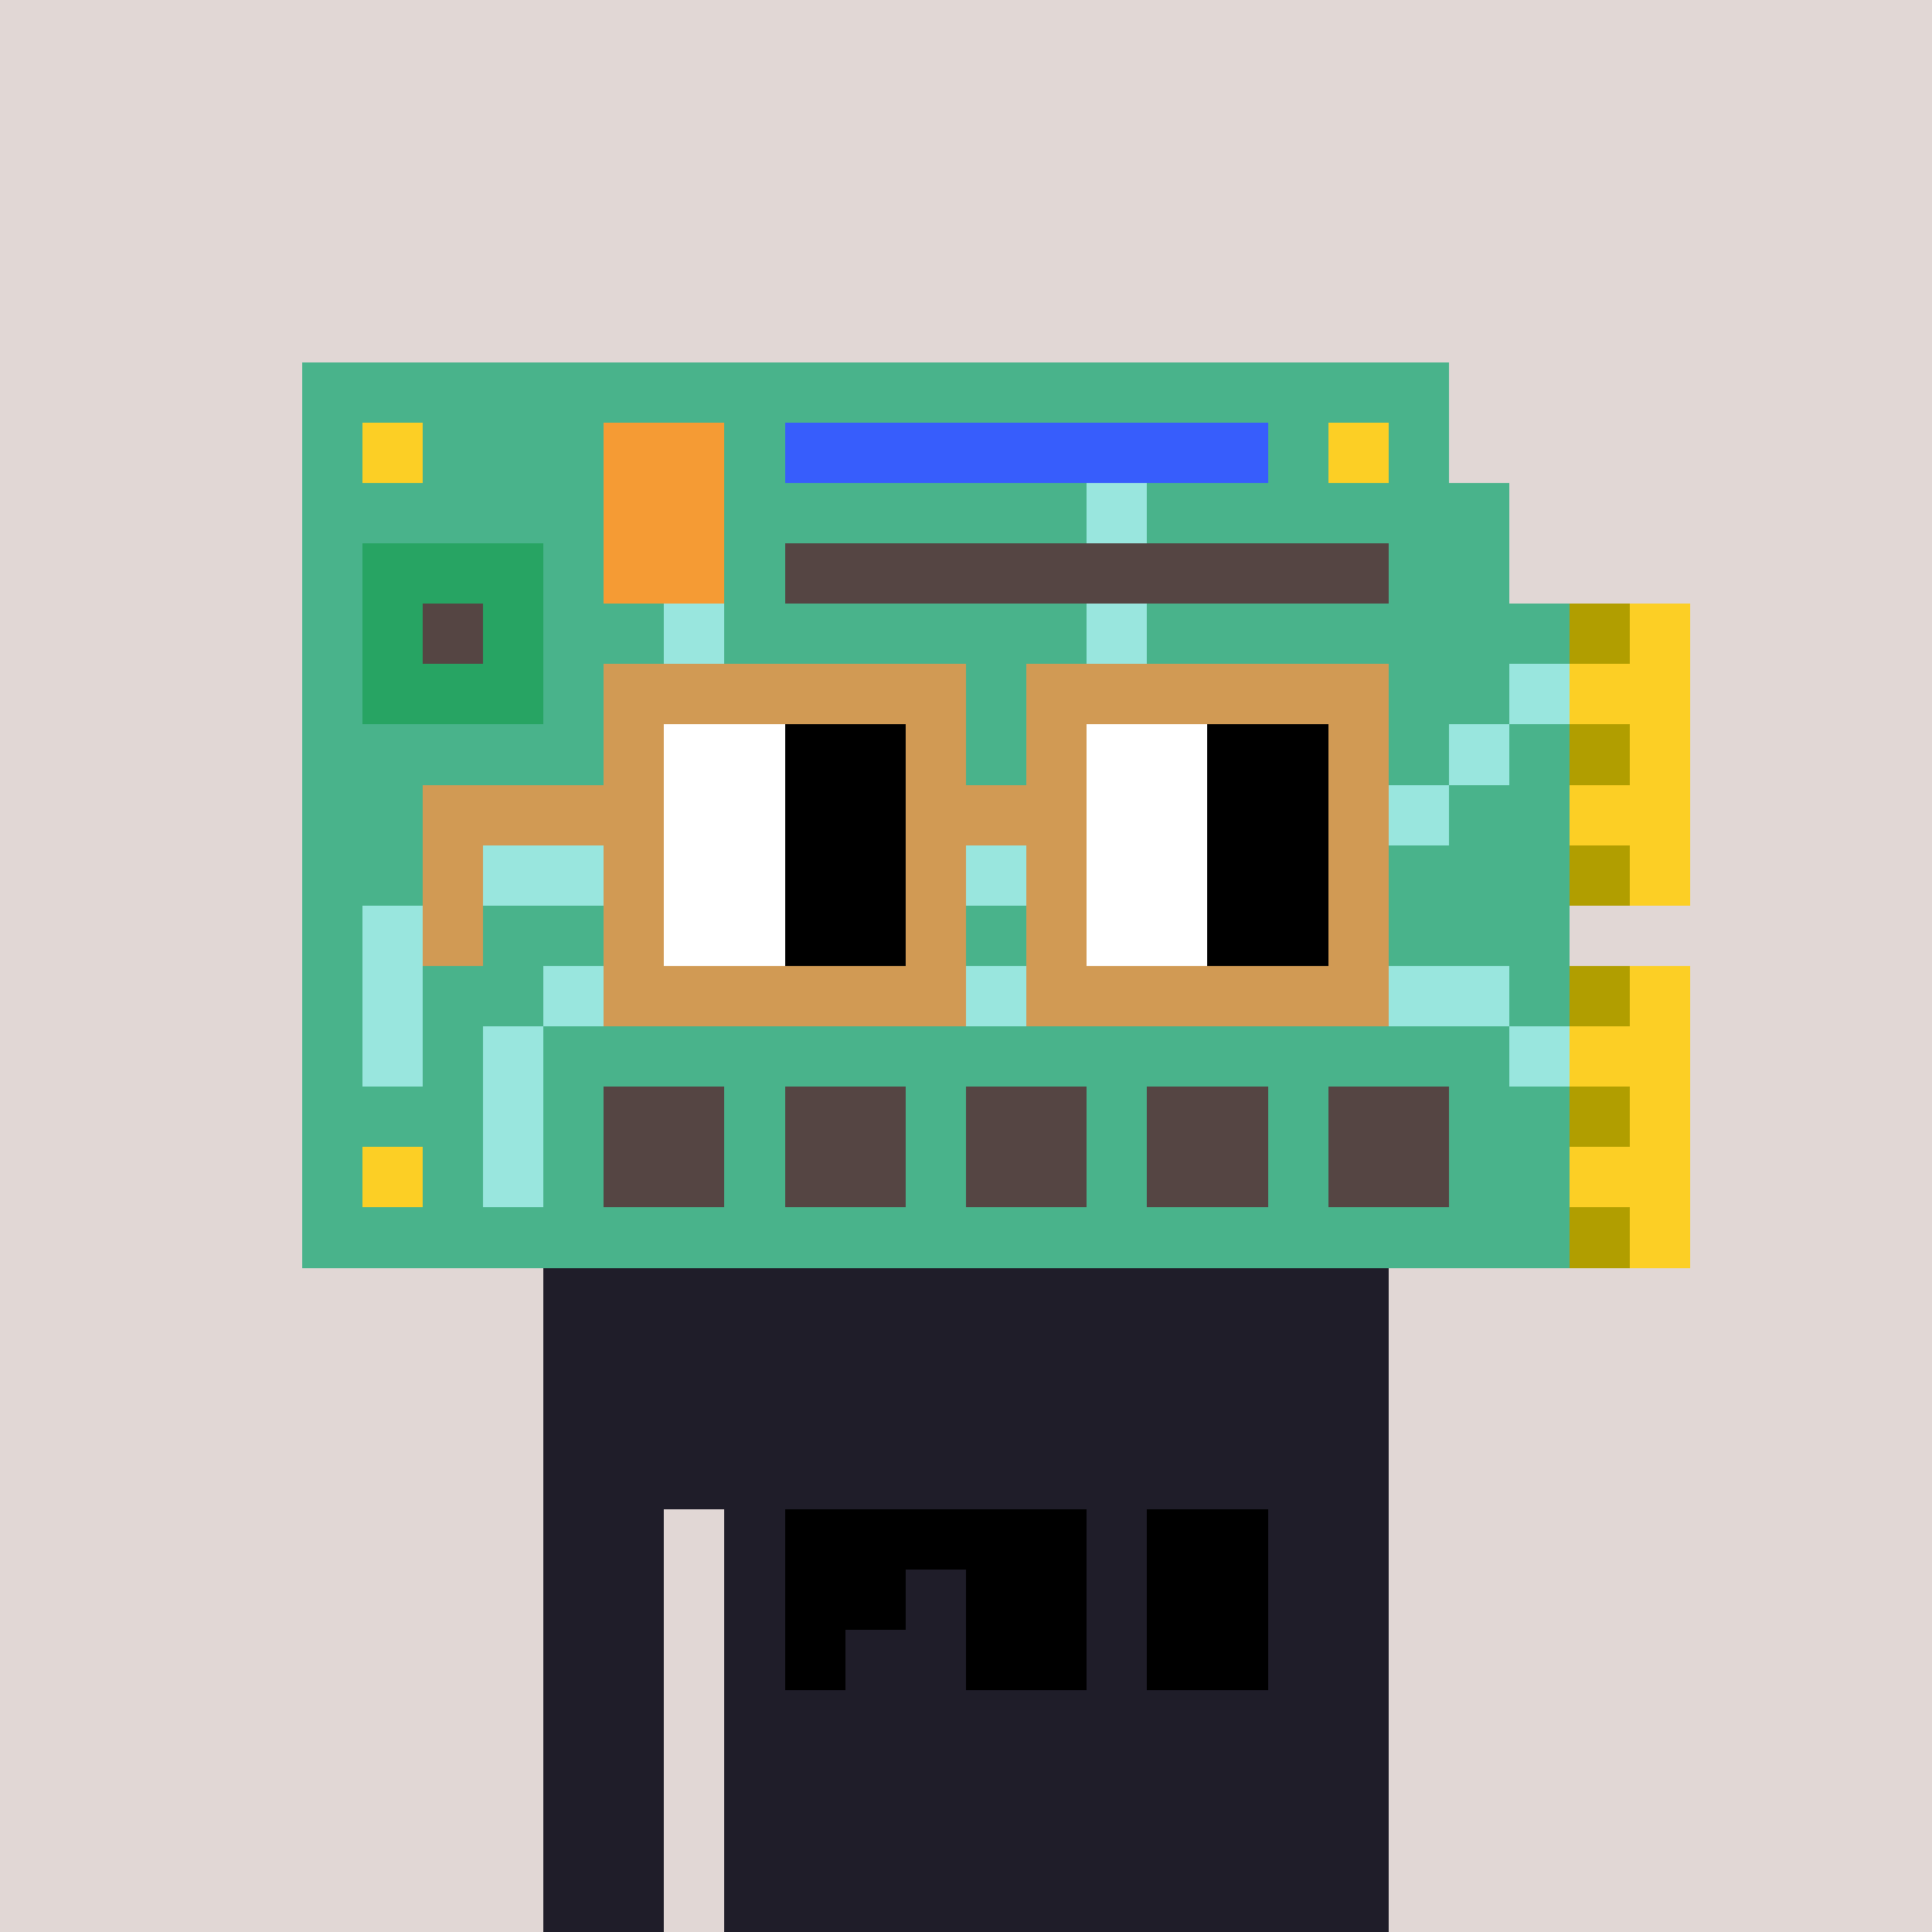 <svg width="320" height="320" viewBox="0 0 320 320" xmlns="http://www.w3.org/2000/svg" shape-rendering="crispEdges"><rect width="100%" height="100%" fill="#e1d7d5" /><rect width="140" height="10" x="90" y="210" fill="#1f1d29" /><rect width="140" height="10" x="90" y="220" fill="#1f1d29" /><rect width="140" height="10" x="90" y="230" fill="#1f1d29" /><rect width="140" height="10" x="90" y="240" fill="#1f1d29" /><rect width="20" height="10" x="90" y="250" fill="#1f1d29" /><rect width="110" height="10" x="120" y="250" fill="#1f1d29" /><rect width="20" height="10" x="90" y="260" fill="#1f1d29" /><rect width="110" height="10" x="120" y="260" fill="#1f1d29" /><rect width="20" height="10" x="90" y="270" fill="#1f1d29" /><rect width="110" height="10" x="120" y="270" fill="#1f1d29" /><rect width="20" height="10" x="90" y="280" fill="#1f1d29" /><rect width="110" height="10" x="120" y="280" fill="#1f1d29" /><rect width="20" height="10" x="90" y="290" fill="#1f1d29" /><rect width="110" height="10" x="120" y="290" fill="#1f1d29" /><rect width="20" height="10" x="90" y="300" fill="#1f1d29" /><rect width="110" height="10" x="120" y="300" fill="#1f1d29" /><rect width="20" height="10" x="90" y="310" fill="#1f1d29" /><rect width="110" height="10" x="120" y="310" fill="#1f1d29" /><rect width="50" height="10" x="130" y="250" fill="#000000" /><rect width="20" height="10" x="190" y="250" fill="#000000" /><rect width="20" height="10" x="130" y="260" fill="#000000" /><rect width="20" height="10" x="160" y="260" fill="#000000" /><rect width="20" height="10" x="190" y="260" fill="#000000" /><rect width="10" height="10" x="130" y="270" fill="#000000" /><rect width="20" height="10" x="160" y="270" fill="#000000" /><rect width="20" height="10" x="190" y="270" fill="#000000" /><rect width="190" height="10" x="50" y="60" fill="#49b38b" /><rect width="10" height="10" x="50" y="70" fill="#49b38b" /><rect width="10" height="10" x="60" y="70" fill="#fccf25" /><rect width="30" height="10" x="70" y="70" fill="#49b38b" /><rect width="20" height="10" x="100" y="70" fill="#f59b34" /><rect width="10" height="10" x="120" y="70" fill="#49b38b" /><rect width="80" height="10" x="130" y="70" fill="#375dfc" /><rect width="10" height="10" x="210" y="70" fill="#49b38b" /><rect width="10" height="10" x="220" y="70" fill="#fccf25" /><rect width="10" height="10" x="230" y="70" fill="#49b38b" /><rect width="50" height="10" x="50" y="80" fill="#49b38b" /><rect width="20" height="10" x="100" y="80" fill="#f59b34" /><rect width="60" height="10" x="120" y="80" fill="#49b38b" /><rect width="10" height="10" x="180" y="80" fill="#99e6de" /><rect width="60" height="10" x="190" y="80" fill="#49b38b" /><rect width="10" height="10" x="50" y="90" fill="#49b38b" /><rect width="30" height="10" x="60" y="90" fill="#27a463" /><rect width="10" height="10" x="90" y="90" fill="#49b38b" /><rect width="20" height="10" x="100" y="90" fill="#f59b34" /><rect width="10" height="10" x="120" y="90" fill="#49b38b" /><rect width="100" height="10" x="130" y="90" fill="#554543" /><rect width="20" height="10" x="230" y="90" fill="#49b38b" /><rect width="10" height="10" x="50" y="100" fill="#49b38b" /><rect width="10" height="10" x="60" y="100" fill="#27a463" /><rect width="10" height="10" x="70" y="100" fill="#554543" /><rect width="10" height="10" x="80" y="100" fill="#27a463" /><rect width="20" height="10" x="90" y="100" fill="#49b38b" /><rect width="10" height="10" x="110" y="100" fill="#99e6de" /><rect width="60" height="10" x="120" y="100" fill="#49b38b" /><rect width="10" height="10" x="180" y="100" fill="#99e6de" /><rect width="70" height="10" x="190" y="100" fill="#49b38b" /><rect width="10" height="10" x="260" y="100" fill="#b19e00" /><rect width="10" height="10" x="270" y="100" fill="#fccf25" /><rect width="10" height="10" x="50" y="110" fill="#49b38b" /><rect width="30" height="10" x="60" y="110" fill="#27a463" /><rect width="10" height="10" x="90" y="110" fill="#49b38b" /><rect width="10" height="10" x="100" y="110" fill="#99e6de" /><rect width="40" height="10" x="110" y="110" fill="#49b38b" /><rect width="10" height="10" x="150" y="110" fill="#99e6de" /><rect width="30" height="10" x="160" y="110" fill="#49b38b" /><rect width="10" height="10" x="190" y="110" fill="#99e6de" /><rect width="50" height="10" x="200" y="110" fill="#49b38b" /><rect width="10" height="10" x="250" y="110" fill="#99e6de" /><rect width="20" height="10" x="260" y="110" fill="#fccf25" /><rect width="50" height="10" x="50" y="120" fill="#49b38b" /><rect width="10" height="10" x="100" y="120" fill="#99e6de" /><rect width="30" height="10" x="110" y="120" fill="#49b38b" /><rect width="10" height="10" x="140" y="120" fill="#99e6de" /><rect width="50" height="10" x="150" y="120" fill="#49b38b" /><rect width="10" height="10" x="200" y="120" fill="#99e6de" /><rect width="30" height="10" x="210" y="120" fill="#49b38b" /><rect width="10" height="10" x="240" y="120" fill="#99e6de" /><rect width="10" height="10" x="250" y="120" fill="#49b38b" /><rect width="10" height="10" x="260" y="120" fill="#b19e00" /><rect width="10" height="10" x="270" y="120" fill="#fccf25" /><rect width="50" height="10" x="50" y="130" fill="#49b38b" /><rect width="10" height="10" x="100" y="130" fill="#99e6de" /><rect width="30" height="10" x="110" y="130" fill="#49b38b" /><rect width="10" height="10" x="140" y="130" fill="#99e6de" /><rect width="50" height="10" x="150" y="130" fill="#49b38b" /><rect width="10" height="10" x="200" y="130" fill="#99e6de" /><rect width="20" height="10" x="210" y="130" fill="#49b38b" /><rect width="10" height="10" x="230" y="130" fill="#99e6de" /><rect width="20" height="10" x="240" y="130" fill="#49b38b" /><rect width="20" height="10" x="260" y="130" fill="#fccf25" /><rect width="20" height="10" x="50" y="140" fill="#49b38b" /><rect width="160" height="10" x="70" y="140" fill="#99e6de" /><rect width="30" height="10" x="230" y="140" fill="#49b38b" /><rect width="10" height="10" x="260" y="140" fill="#b19e00" /><rect width="10" height="10" x="270" y="140" fill="#fccf25" /><rect width="10" height="10" x="50" y="150" fill="#49b38b" /><rect width="10" height="10" x="60" y="150" fill="#99e6de" /><rect width="30" height="10" x="70" y="150" fill="#49b38b" /><rect width="10" height="10" x="100" y="150" fill="#99e6de" /><rect width="150" height="10" x="110" y="150" fill="#49b38b" /><rect width="10" height="10" x="50" y="160" fill="#49b38b" /><rect width="10" height="10" x="60" y="160" fill="#99e6de" /><rect width="20" height="10" x="70" y="160" fill="#49b38b" /><rect width="160" height="10" x="90" y="160" fill="#99e6de" /><rect width="10" height="10" x="250" y="160" fill="#49b38b" /><rect width="10" height="10" x="260" y="160" fill="#b19e00" /><rect width="10" height="10" x="270" y="160" fill="#fccf25" /><rect width="10" height="10" x="50" y="170" fill="#49b38b" /><rect width="10" height="10" x="60" y="170" fill="#99e6de" /><rect width="10" height="10" x="70" y="170" fill="#49b38b" /><rect width="10" height="10" x="80" y="170" fill="#99e6de" /><rect width="160" height="10" x="90" y="170" fill="#49b38b" /><rect width="10" height="10" x="250" y="170" fill="#99e6de" /><rect width="20" height="10" x="260" y="170" fill="#fccf25" /><rect width="30" height="10" x="50" y="180" fill="#49b38b" /><rect width="10" height="10" x="80" y="180" fill="#99e6de" /><rect width="10" height="10" x="90" y="180" fill="#49b38b" /><rect width="20" height="10" x="100" y="180" fill="#554543" /><rect width="10" height="10" x="120" y="180" fill="#49b38b" /><rect width="20" height="10" x="130" y="180" fill="#554543" /><rect width="10" height="10" x="150" y="180" fill="#49b38b" /><rect width="20" height="10" x="160" y="180" fill="#554543" /><rect width="10" height="10" x="180" y="180" fill="#49b38b" /><rect width="20" height="10" x="190" y="180" fill="#554543" /><rect width="10" height="10" x="210" y="180" fill="#49b38b" /><rect width="20" height="10" x="220" y="180" fill="#554543" /><rect width="20" height="10" x="240" y="180" fill="#49b38b" /><rect width="10" height="10" x="260" y="180" fill="#b19e00" /><rect width="10" height="10" x="270" y="180" fill="#fccf25" /><rect width="10" height="10" x="50" y="190" fill="#49b38b" /><rect width="10" height="10" x="60" y="190" fill="#fccf25" /><rect width="10" height="10" x="70" y="190" fill="#49b38b" /><rect width="10" height="10" x="80" y="190" fill="#99e6de" /><rect width="10" height="10" x="90" y="190" fill="#49b38b" /><rect width="20" height="10" x="100" y="190" fill="#554543" /><rect width="10" height="10" x="120" y="190" fill="#49b38b" /><rect width="20" height="10" x="130" y="190" fill="#554543" /><rect width="10" height="10" x="150" y="190" fill="#49b38b" /><rect width="20" height="10" x="160" y="190" fill="#554543" /><rect width="10" height="10" x="180" y="190" fill="#49b38b" /><rect width="20" height="10" x="190" y="190" fill="#554543" /><rect width="10" height="10" x="210" y="190" fill="#49b38b" /><rect width="20" height="10" x="220" y="190" fill="#554543" /><rect width="20" height="10" x="240" y="190" fill="#49b38b" /><rect width="20" height="10" x="260" y="190" fill="#fccf25" /><rect width="210" height="10" x="50" y="200" fill="#49b38b" /><rect width="10" height="10" x="260" y="200" fill="#b19e00" /><rect width="10" height="10" x="270" y="200" fill="#fccf25" /><rect width="60" height="10" x="100" y="110" fill="#d19a54" /><rect width="60" height="10" x="170" y="110" fill="#d19a54" /><rect width="10" height="10" x="100" y="120" fill="#d19a54" /><rect width="20" height="10" x="110" y="120" fill="#ffffff" /><rect width="20" height="10" x="130" y="120" fill="#000000" /><rect width="10" height="10" x="150" y="120" fill="#d19a54" /><rect width="10" height="10" x="170" y="120" fill="#d19a54" /><rect width="20" height="10" x="180" y="120" fill="#ffffff" /><rect width="20" height="10" x="200" y="120" fill="#000000" /><rect width="10" height="10" x="220" y="120" fill="#d19a54" /><rect width="40" height="10" x="70" y="130" fill="#d19a54" /><rect width="20" height="10" x="110" y="130" fill="#ffffff" /><rect width="20" height="10" x="130" y="130" fill="#000000" /><rect width="30" height="10" x="150" y="130" fill="#d19a54" /><rect width="20" height="10" x="180" y="130" fill="#ffffff" /><rect width="20" height="10" x="200" y="130" fill="#000000" /><rect width="10" height="10" x="220" y="130" fill="#d19a54" /><rect width="10" height="10" x="70" y="140" fill="#d19a54" /><rect width="10" height="10" x="100" y="140" fill="#d19a54" /><rect width="20" height="10" x="110" y="140" fill="#ffffff" /><rect width="20" height="10" x="130" y="140" fill="#000000" /><rect width="10" height="10" x="150" y="140" fill="#d19a54" /><rect width="10" height="10" x="170" y="140" fill="#d19a54" /><rect width="20" height="10" x="180" y="140" fill="#ffffff" /><rect width="20" height="10" x="200" y="140" fill="#000000" /><rect width="10" height="10" x="220" y="140" fill="#d19a54" /><rect width="10" height="10" x="70" y="150" fill="#d19a54" /><rect width="10" height="10" x="100" y="150" fill="#d19a54" /><rect width="20" height="10" x="110" y="150" fill="#ffffff" /><rect width="20" height="10" x="130" y="150" fill="#000000" /><rect width="10" height="10" x="150" y="150" fill="#d19a54" /><rect width="10" height="10" x="170" y="150" fill="#d19a54" /><rect width="20" height="10" x="180" y="150" fill="#ffffff" /><rect width="20" height="10" x="200" y="150" fill="#000000" /><rect width="10" height="10" x="220" y="150" fill="#d19a54" /><rect width="60" height="10" x="100" y="160" fill="#d19a54" /><rect width="60" height="10" x="170" y="160" fill="#d19a54" /></svg>